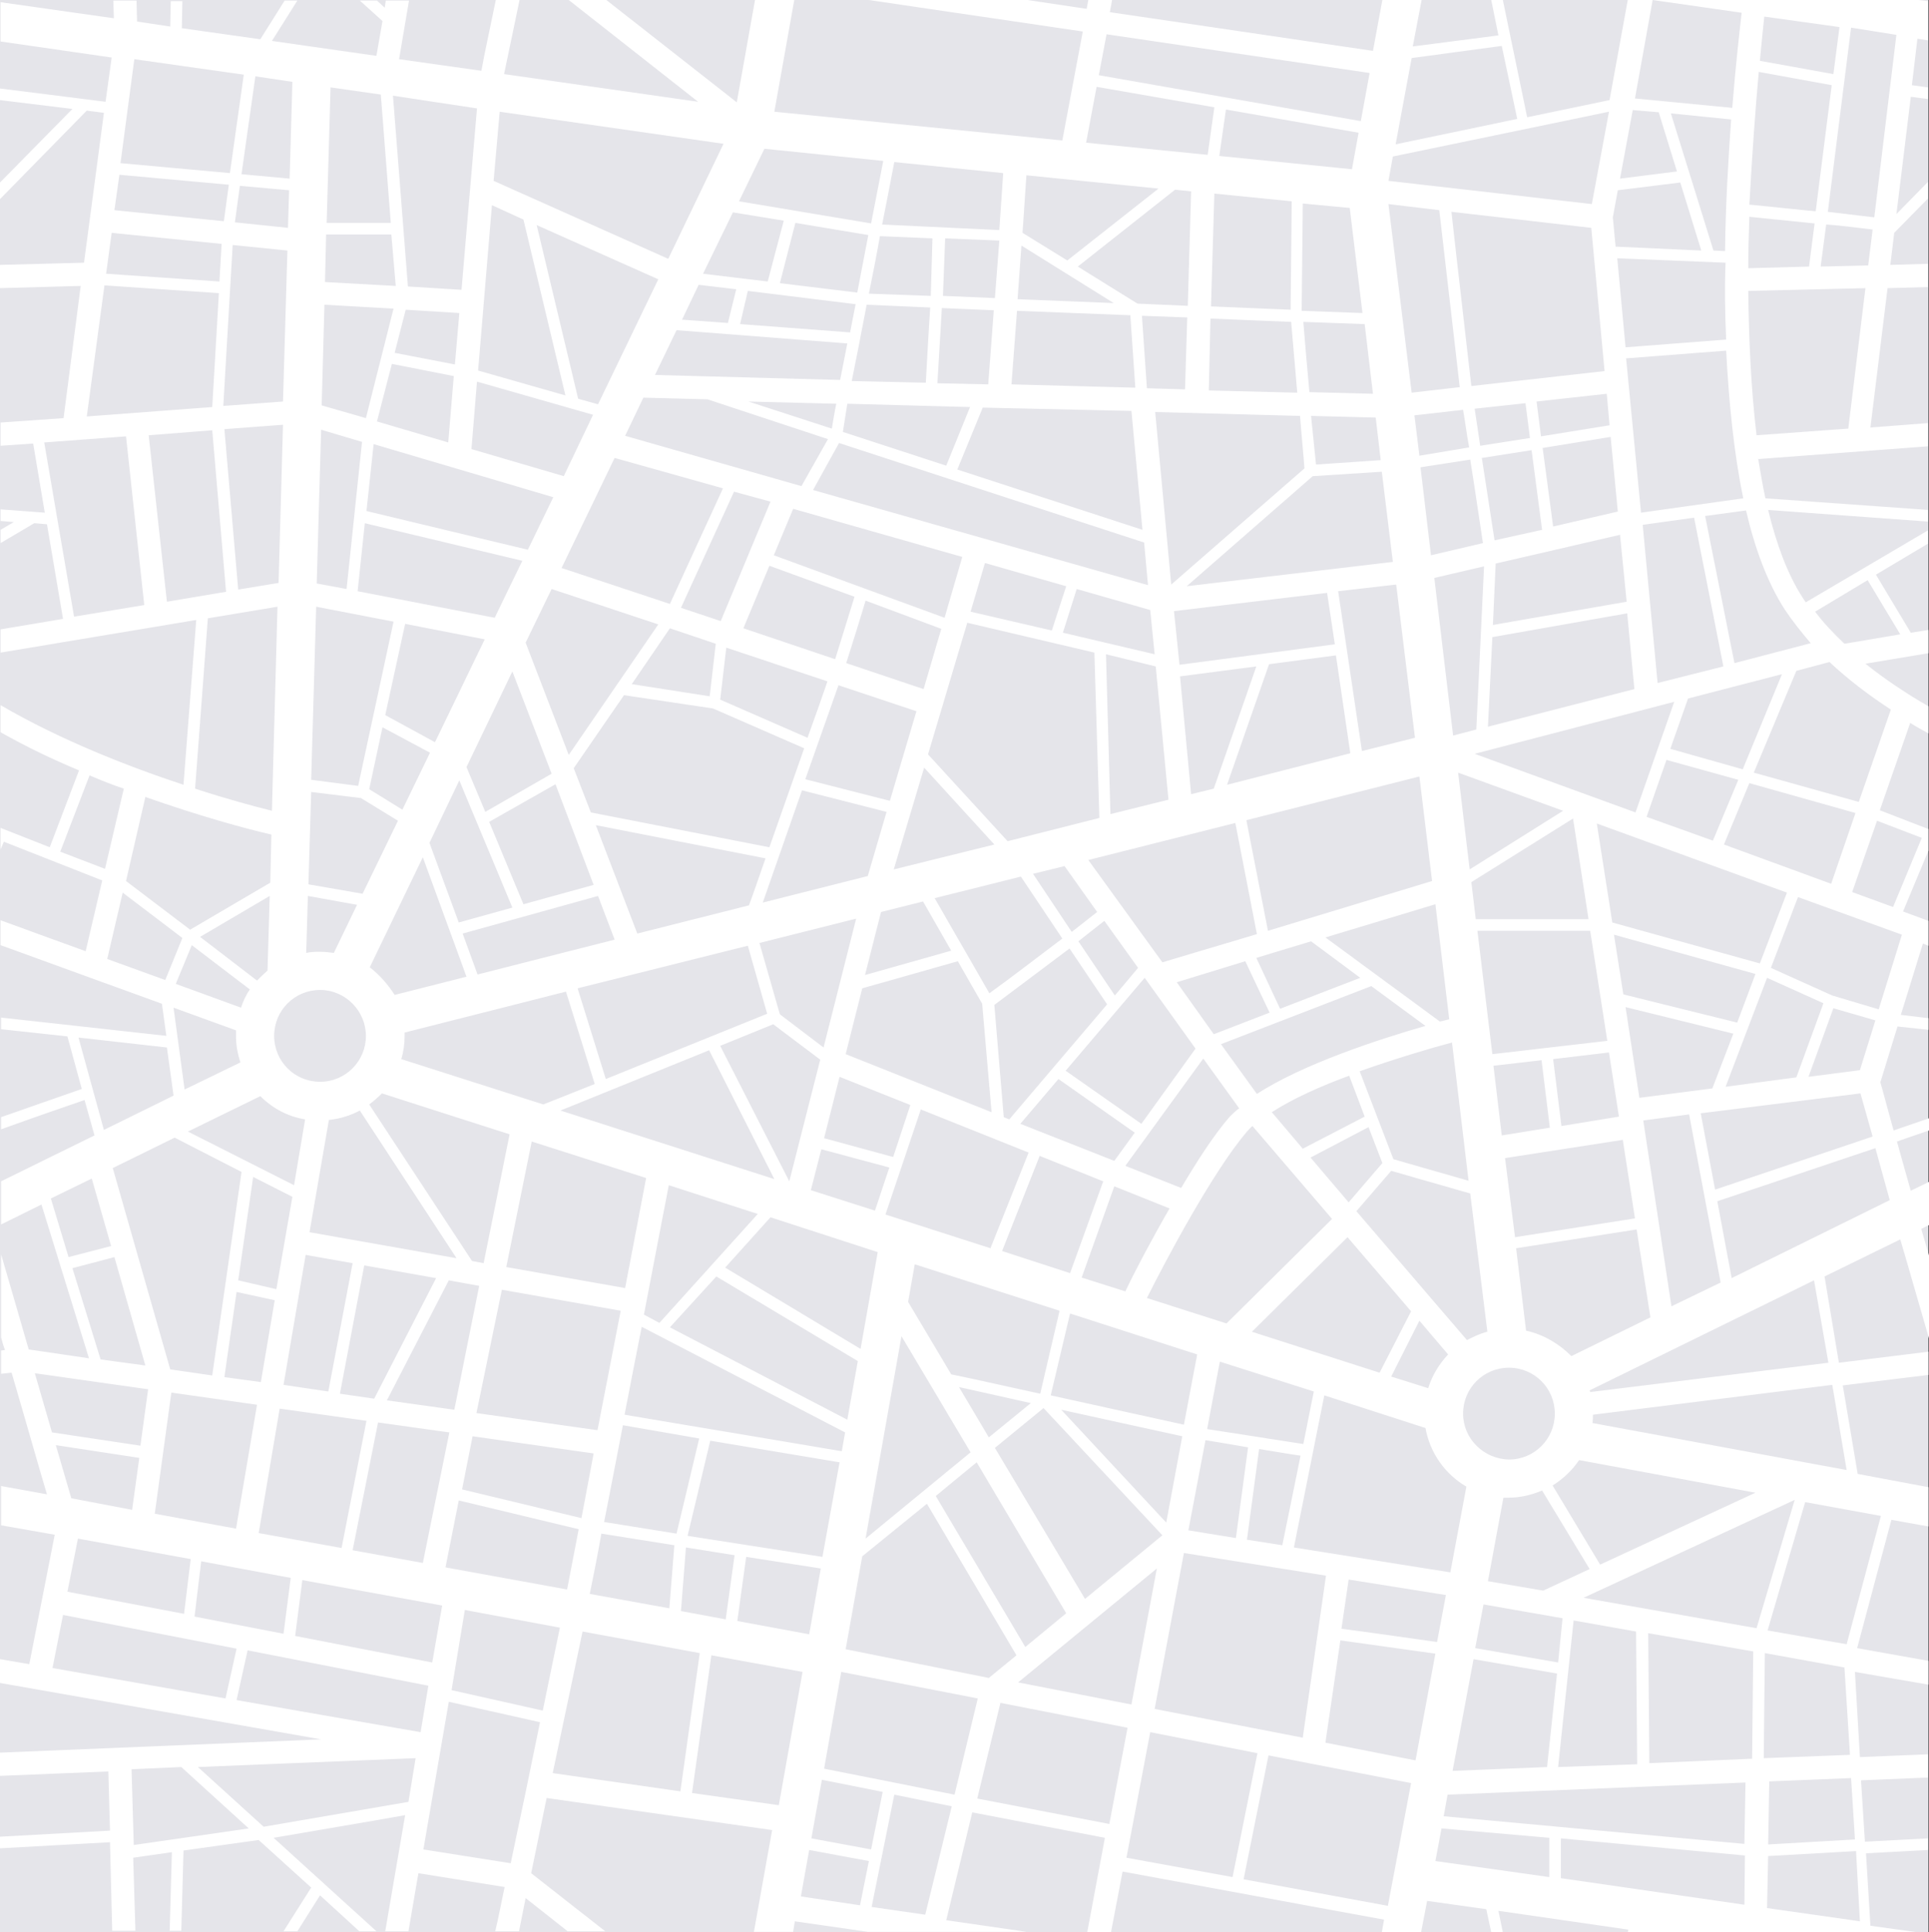 <?xml version="1.0" encoding="utf-8"?>
<!-- Generator: Adobe Illustrator 16.0.4, SVG Export Plug-In . SVG Version: 6.00 Build 0)  -->
<!DOCTYPE svg PUBLIC "-//W3C//DTD SVG 1.1//EN" "http://www.w3.org/Graphics/SVG/1.1/DTD/svg11.dtd">
<svg version="1.1" id="Layer_1" xmlns="http://www.w3.org/2000/svg" xmlns:xlink="http://www.w3.org/1999/xlink" x="0px" y="0px"
	 width="218px" height="218.392px" viewBox="0 0 218 218.392" enable-background="new 0 0 218 218.392" xml:space="preserve">
<rect x="0" y="0" width="218" height="218.392" fill="#333333" stroke="none"/>
<rect fill="#E5E5EA" width="217.938" height="218.392"/>
<path fill-rule="evenodd" clip-rule="evenodd" fill="#FFFFFF" d="M8.059,169.326l-1.75-6l9.433,1.438l-0.812,5.875L8.059,169.326z
	 M3.936,155.2l12.805,1.812l-0.874,6.375l-9.994-1.5L3.936,155.2z M19.239,154.763l-6.496-22.752l6.996-3.438l7.558,3.875
	l-3.311,23.002L19.239,154.763z M11.368,153.638l-3.185-10.313l4.746-1.25l3.498,12.251L11.368,153.638z M5.747,135.448l4.622-2.25
	l2.186,7.626l-4.809,1.25L5.747,135.448z M21.238,127.886l8.183-4.001c1.374,1.375,3.123,2.312,5.06,2.625l-1.25,7.438
	L21.238,127.886z M8.87,117.26l9.994,1.125l0.75,5.438l-7.871,3.876L8.87,117.26z M19.614,113.884l7.058,2.563v0.625
	c0,1.062,0.188,2.062,0.5,3l-6.309,3.062L19.614,113.884z M19.864,111.196l1.811-4.375l6.56,5c-0.438,0.625-0.75,1.312-1,2.062
	L19.864,111.196z M12.118,108.384l1.749-7.501l6.746,5.126l-1.937,4.75L12.118,108.384z M16.428,90.069
	c6.185,2.188,11.493,3.626,14.242,4.251l-0.125,5.438l-9.057,5.313l-7.246-5.501L16.428,90.069z M6.809,96.258l3.311-8.626
	c1.312,0.562,2.561,1.062,3.873,1.5l-2.124,9.063L6.809,96.258z M23.487,69.881l7.87-1.312l-0.625,23.064
	c-1.998-0.501-5.06-1.313-8.683-2.501L23.487,69.881z M4.997,50.004l9.245-0.688l2.061,19.064L8.37,69.693L4.997,50.004z
	 M23.986,48.629l1.562,18.251l-6.684,1.126l-2.062-18.814L23.986,48.629z M31.982,48.004l-0.5,17.876l-4.561,0.75L25.36,48.504
	L31.982,48.004z M44.287,41.128l6.996,1.375l-0.625,7.501l-8.057-2.375L44.287,41.128z M36.354,45.816l0.312-11.376l7.809,0.438
	l-3.123,12.376L36.354,45.816z M11.806,32.253l12.931,0.875l-0.75,12.876l-14.18,1.062L11.806,32.253z M26.297,27.689l6.184,0.625
	l-0.498,17.064l-6.746,0.5L26.297,27.689z M11.993,30.939l0.625-4.625l12.43,1.25l-0.25,4.251L11.993,30.939z M26.547,25.127
	l0.562-4.125l5.56,0.5l-0.125,4.25L26.547,25.127z M12.93,23.752l0.562-4.001l12.368,1.126l-0.562,4.125L12.93,23.752z
	 M28.857,8.625l4.187,0.626L32.73,20.189l-5.434-0.501L28.857,8.625z M13.617,18.438l1.562-11.75l12.368,1.75l-1.562,11.125
	L13.617,18.438z M43.038,10.688l1.124,14.501h-7.246l0.438-15.313L43.038,10.688z M44.725,32.315l-7.996-0.438l0.125-5.376h7.371
	L44.725,32.315z M53.907,12.251l-1.749,20.502L46.1,32.378l-1.688-21.564L53.907,12.251z M81.766,16.251L75.52,29.252l-19.738-8.812
	l0.687-7.813L81.766,16.251z M123.929,9.813l13.306,2.312l-0.75,5.375l-13.742-1.375L123.929,9.813z M125.053,3.875l29.733,4.375
	l-0.999,5.438L124.179,8.5L125.053,3.875z M169.715,5.188l1.749,8.25l-13.742,2.875l1.812-9.75L169.715,5.188z M181.833,12.626
	l-1.937,10.438l-22.986-2.625l0.5-2.751L181.833,12.626z M187.455,12.688l2.061,6.688l-6.433,0.813l1.437-7.751L187.455,12.688z
	 M184.77,11.126L186.768,0l10.058,1.438c-0.25,2.25-0.688,6.001-1.062,10.751L184.77,11.126z M207.881,3.062l-0.687,5.312
	l-8.309-1.5c0.188-2.062,0.375-3.812,0.5-5L207.881,3.062z M214.314,3.938l-2.498,20.627l-5.247-0.625l2.624-20.814L214.314,3.938z
	 M204.445,30.127l-6.871,0.188c0-2,0.062-3.938,0.125-5.812l7.371,0.75L204.445,30.127z M211.629,25.939l-0.5,4.062l-5.372,0.125
	l0.625-4.75C207.568,25.439,210.066,25.752,211.629,25.939z M195.076,38.378l-11.369,0.875l-0.938-10.063l12.243,0.5
	C194.888,32.565,194.951,35.503,195.076,38.378z M208.88,48.441l-10.369,0.75c-0.624-5.188-0.874-10.813-0.937-16.313l13.242-0.312
	L208.88,48.441z M197.012,56.317l-11.556,1.625l-1.687-17.439l11.307-0.875C195.388,45.504,195.95,51.254,197.012,56.317z
	 M201.697,68.881c0.874,1.312,1.874,2.562,2.936,3.812l-8.62,2.25l-3.311-16.626l4.622-0.625
	C198.324,62.005,199.76,65.88,201.697,68.881z M211.066,65.567l3.686,6.126l-6.309,1.062c-1.249-1.188-2.374-2.375-3.312-3.625
	L211.066,65.567z M213.689,80.194l-3.623,10.438l-11.867-3.312l4.81-11.501l3.747-1C208.818,76.756,211.191,78.568,213.689,80.194z
	 M209.691,91.883l-2.747,8l-12.118-4.438l2.873-6.938L209.691,91.883z M217.188,94.695l-3.248,7.813l-4.623-1.688l2.812-8.062
	L217.188,94.695z M214.939,105.634l-2.623,8.438l-5.247-1.562l-6.935-3.125l3.062-8.001L214.939,105.634z M211.941,115.321
	l-1.75,5.626l-5.809,0.75l2.812-7.751L211.941,115.321z M195.013,122.822l4.686-12.313l6.371,2.875l-3.061,8.376L195.013,122.822z
	 M185.27,124.072l-1.562-10.251l12.181,3.001l-2.374,6.188L185.27,124.072z M211.629,128.448c-3.686,1.25-14.867,5-17.803,6
	l-1.624-8.626l18.052-2.25L211.629,128.448z M213.564,135.636l-17.864,8.813l-1.624-8.688l17.865-6L213.564,135.636z
	 M206.632,154.013l-26.923,3.312c0-0.062-0.062-0.125-0.062-0.188l25.36-12.438L206.632,154.013z M208.693,166.138l-28.734-5.313
	c0.062-0.312,0.062-0.625,0.062-0.938l27.048-3.375L208.693,166.138z M198.386,168.701l-17.552,8.127l-5.372-8.939
	c1.187-0.75,2.187-1.688,2.998-2.875L198.386,168.701z M198.511,184.015l-19.551-3.438l23.861-11.064L198.511,184.015z
	 M212.566,171.326l-3.873,14.502l-8.934-1.562l4.248-14.502L212.566,171.326z M198.136,186.64l-0.125,12.126l-11.618,0.5
	l-0.125-14.689L198.136,186.64z M208.443,188.453l0.625,9.875l-9.745,0.377l0.125-11.876L208.443,188.453z M176.087,199.704
	l1.749-16.564l7.059,1.25l0.125,15.001L176.087,199.704z M164.156,200.142l2.374-12.626c2.81,0.5,7.745,1.312,9.432,1.625
	l-1.125,10.564L164.156,200.142z M159.471,201.517l-2.623,13.875l-16.304-3l2.812-14.002L159.471,201.517z M209.63,207.892
	l-9.807,0.562l0.125-7.125l9.245-0.375L209.63,207.892z M163.156,205.267l0.438-2.438l33.668-1.375l-0.125,6.938L163.156,205.267z
	 M175.087,207.704v4.438l-12.868-1.812l0.688-3.688L175.087,207.704z M197.199,209.704l-0.062,5.562l-20.738-3v-4.5L197.199,209.704
	z M210.191,217.142l-10.493-1.5l0.125-5.875l9.932-0.562L210.191,217.142z M127.302,209.954l2.687-14.189l12.117,2.375
	l-2.811,14.002L127.302,209.954z M110.438,203.267l2.623-10.814l14.366,2.812l-2.061,10.876L110.438,203.267z M104.564,216.392
	l-6.059-0.875l2.561-12.688l6.496,1.312L104.564,216.392z M90.511,214.329l0.938-5.25l6.746,1.25l-1,5L90.511,214.329z
	 M91.697,207.767l1.187-6.625l6.871,1.375l-1.311,6.5L91.697,207.767z M78.205,202.642l2.186-15.564l10.308,1.875l-2.687,15.064
	L78.205,202.642z M57.717,210.579l-9.869-1.562l2.873-16.689l10.308,2.312C60.028,199.579,58.841,205.267,57.717,210.579z
	 M29.795,206.454l-7.433-6.75l24.61-1l-0.812,4.938L29.795,206.454z M15.116,208.517l-0.25-8.562l5.622-0.25l7.621,6.938
	C25.173,207.079,18.115,208.079,15.116,208.517z M26.735,192.14l1.249-5.625l20.426,4l-0.875,5.25L26.735,192.14z M5.934,188.515
	l1.188-6l19.614,3.812l-1.25,5.625L5.934,188.515z M7.621,179.89l1.186-6.002l12.743,2.314l-0.749,6.188L7.621,179.89z
	 M29.232,173.263l2.375-14.063l9.807,1.375l-2.811,14.375L29.232,173.263z M41.164,143.012l8.12,1.438l-6.996,13.626l-3.873-0.562
	L41.164,143.012z M31.232,145.699l-4.311-1l1.688-11.688l4.435,2.25L31.232,145.699z M51.595,142.199l-16.614-2.938l2.186-12.688
	c1.249-0.125,2.436-0.5,3.498-1.062L51.595,142.199z M57.592,128.198l-2.936,14.563l-1.312-0.25l-11.617-17.689
	c0.5-0.375,1-0.812,1.437-1.25L57.592,128.198z M45.35,119.697c0.25-0.812,0.375-1.688,0.375-2.625v-0.375l18.238-4.626
	l3.248,10.438l-5.809,2.312L45.35,119.697z M41.352,117.072c0,2.875-2.312,5.188-5.185,5.188c-2.874,0-5.185-2.312-5.185-5.188
	c0-2.876,2.311-5.188,5.185-5.188C39.04,111.884,41.352,114.259,41.352,117.072z M40.789,90.194l4.186,2.563l-3.998,8.25
	l-6.121-1.062l0.312-10.438L40.789,90.194z M43.225,82.194l5.372,2.875l-3.122,6.438l-3.748-2.313L43.225,82.194z M44.475,70.256
	l-3.998,18.563l-5.31-0.688l0.563-19.563L44.475,70.256z M41.227,59.13l17.803,4.25l-3.124,6.438l-15.491-3.001L41.227,59.13z
	 M39.165,66.567l-3.373-0.625l0.5-17.376l4.622,1.375L39.165,66.567z M62.527,56.192l-2.874,5.938l-18.239-4.375l0.812-7.563
	L62.527,56.192z M67.023,46.879l-3.311,6.938l-10.431-3.062l0.625-7.626L67.023,46.879z M74.395,31.565l-6.809,14.126l-2.248-0.625
	l-4.685-19.627L74.395,31.565z M88.574,24.939l-1.812,6.876l-7.309-0.876l3.374-6.938L88.574,24.939z M99.818,18.188l-1.374,7.063
	l-14.93-2.5l2.873-5.938L99.818,18.188z M137.796,17.626l0.75-5.25l14.991,2.625l-0.75,4.125L137.796,17.626z M112.936,26.002
	l-13.242-0.625c0.562-2.875,1.062-5.375,1.373-7.063l12.306,1.25L112.936,26.002z M120.618,29.439l-5.06-3.125l0.438-6.501
	l14.929,1.501L120.618,29.439z M134.236,34.565l-5.686-0.25l-6.746-4.188l10.994-8.688l1.812,0.188L134.236,34.565z M145.854,35.003
	l-8.994-0.375l0.375-12.751l8.744,0.875L145.854,35.003z M152.538,23.502l1.437,11.876l-6.871-0.25l0.125-12.126L152.538,23.502z
	 M136.797,36.003l9.119,0.375l0.688,8.001l-9.994-0.25L136.797,36.003z M129.051,35.69l5.122,0.188l-0.25,8.126l-4.31-0.125
	L129.051,35.69z M114.934,35.128l12.806,0.5l0.562,8.188l-13.992-0.375L114.934,35.128z M106.439,34.815l5.871,0.25l-0.625,8.376
	l-5.746-0.126L106.439,34.815z M97.944,34.44l7.183,0.312c-0.125,1.688-0.375,6.25-0.499,8.5l-8.371-0.188
	C96.632,41.253,97.257,38.065,97.944,34.44z M95.758,38.815l-0.812,4.125L74.02,42.378l2.437-5.062L95.758,38.815z M84.514,32.878
	l12.182,1.5l-0.625,3.188L83.64,36.628L84.514,32.878z M83.202,32.69l-0.938,3.812l-5.184-0.375l1.874-3.938L83.202,32.69z
	 M96.882,33.065l-8.745-1.062l1.749-6.813l8.245,1.375L96.882,33.065z M105.189,33.44l-6.995-0.25
	c0.437-2.125,0.874-4.376,1.249-6.501l5.934,0.25L105.189,33.44z M115.434,27.752l10.432,6.501l-10.868-0.438L115.434,27.752z
	 M112.436,33.69l-5.871-0.25c0.062-1.5,0.187-5.001,0.25-6.501l6.121,0.25L112.436,33.69z M155.161,44.504l-7.183-0.188
	c-0.188-2.063-0.563-6.251-0.688-7.938l6.934,0.25L155.161,44.504z M173.65,45.379l7.933-0.875l0.313,3.562l-7.746,1.25
	L173.65,45.379z M172.9,49.504l-5.621,0.875l-0.625-4.188l5.746-0.625L172.9,49.504z M175.523,59.505l-1.186-8.876l7.684-1.25
	l0.812,8.438L175.523,59.505z M187.33,77.193l-1.686-17.876l5.809-0.812l3.31,16.813L187.33,77.193z M188.768,84.632l1.998-5.688
	l10.619-2.75l-4.435,10.751L188.768,84.632z M186.081,92.32l2.249-6.438l8.12,2.25l-2.873,6.876L186.081,92.32z M182.208,104.259
	l-1.749-11.188l21.488,7.812l-3.062,8.001L182.208,104.259z M182.395,105.634l15.991,4.438l-2.061,5.5l-12.868-3.188
	L182.395,105.634z M168.653,119.135l-1.687-13.938h12.742l1.938,12.438L168.653,119.135z M182.958,126.197l-6.497,1.063
	l-0.938-7.563l6.31-0.75L182.958,126.197z M185.706,126.635l5.185-0.688l3.561,19.002l-5.559,2.688L185.706,126.635z
	 M172.464,150.387l-1.125-9.312l13.617-2.126l1.562,9.938l-8.932,4.376C176.211,151.888,174.462,150.825,172.464,150.387z
	 M161.407,156.888l-4.186-1.312l3.187-6.313l3.248,3.813C162.657,154.138,161.845,155.45,161.407,156.888z M165.343,159.763
	c0-2.875,2.312-5.188,5.185-5.188s5.185,2.312,5.185,5.188s-2.312,5.188-5.185,5.188
	C167.654,164.888,165.343,162.575,165.343,159.763z M163.906,177.703l-17.678-2.814l3.436-17.188l11.431,3.688
	c0.5,2.813,2.249,5.25,4.622,6.625L163.906,177.703z M168.154,178.703l1.749-9.439h0.562c1.374,0,2.623-0.312,3.811-0.812
	l5.371,8.877l-5.246,2.438L168.154,178.703z M162.407,185.578c-2.998-0.438-8.37-1.188-10.806-1.5l0.812-5.562l10.993,1.75
	L162.407,185.578z M166.717,186.265l0.938-4.938l8.932,1.562l-0.499,5L166.717,186.265z M151.477,185.39l10.742,1.5l-2.248,12.064
	l-10.182-2.002L151.477,185.39z M133.798,175.515l16.054,2.562l-2.623,18.312l-16.74-3.25L133.798,175.515z M115.059,190.14
	l15.68-12.875l-2.874,15.375L115.059,190.14z M110.499,191.953l-2.623,10.876c-3.062-0.625-10.932-2.188-14.742-2.938l1.937-10.939
	L110.499,191.953z M95.57,186.39l1.874-10.5l7.308-5.939l10.12,17.127l-3.124,2.562L95.57,186.39z M65.837,184.39l13.243,2.438
	l-2.188,15.626l-14.429-2.062L65.837,184.39z M52.532,181.953l10.743,2c-0.437,2.062-1.123,5.438-1.936,9.375l-10.307-2.312
	L52.532,181.953z M34.168,178.578l15.803,2.875l-1.124,6.438l-15.491-3L34.168,178.578z M32.855,178.328l-0.812,6.312l-10.057-1.938
	l0.75-6.25L32.855,178.328z M50.783,161.888l-2.998,14.752l-7.934-1.438l2.875-14.44L50.783,161.888z M56.717,145.762l13.43,2.375
	l-2.623,13.501l-13.68-1.938L56.717,145.762z M54.156,145.324l-2.811,14.001l-7.621-1.062l6.996-13.563L54.156,145.324z
	 M73.021,133.136l-2.375,12.438l-13.43-2.375l2.874-14.188L73.021,133.136z M80.143,118.697l7.369,14.563l-24.173-7.751
	L80.143,118.697z M84.514,106.884l2.187,7.688l-18.239,7.376l-3.186-10.251L84.514,106.884z M67.586,101.258l1.874,4.938
	l-15.491,3.938l-1.686-4.625L67.586,101.258z M57.904,102.571l-6.06,1.688l-3.31-9.001l3.373-7.063L57.904,102.571z M57.904,75.881
	l4.435,11.563l-7.495,4.313l-2.124-5.063L57.904,75.881z M54.781,72.256l-5.622,11.626l-5.621-3.062l2.248-10.313L54.781,72.256z
	 M74.395,70.568L64.275,85.319l-4.872-12.688l2.936-6.063L74.395,70.568z M81.703,55.192l-5.996,13.063l-12.243-4.063l5.996-12.438
	L81.703,55.192z M93.571,49.629l-2.998,5.313l-19.927-5.688l2.062-4.312l7.246,0.188L93.571,49.629z M94.009,48.441l-9.432-3.062
	l9.931,0.25C94.321,46.504,94.134,47.691,94.009,48.441z M106.939,52.629l-11.682-3.812l0.5-3.188l13.867,0.375L106.939,52.629z
	 M127.864,46.441l1.249,13.438l-20.926-6.813l2.873-7L127.864,46.441z M160.408,51.504l-0.562-4.562l5.497-0.625
	c0.188,1,0.374,2.562,0.688,4.25L160.408,51.504z M168.903,61.067l-1.438-9.313l5.622-0.875l1.188,9.001L168.903,61.067z
	 M168.716,70.631l0.312-6.938l14.055-3.25l0.749,7.563L168.716,70.631z M168.154,82.132l0.499-10.126l15.241-2.688l0.812,8.562
	L168.154,82.132z M166.654,85.194l22.55-5.875l-4.372,12.501L166.654,85.194z M166.092,98.258l-1.311-10.938l11.867,4.313
	L166.092,98.258z M166.779,103.884l-0.499-4.188l11.493-7.188l1.748,11.376H166.779z M149.789,105.946l12.43-3.751l1.562,13.001
	c-0.312,0.062-0.688,0.188-1.062,0.25L149.789,105.946z M142.044,123.635l-4.062-5.625l16.992-6.563l6.12,4.5
	C155.848,117.447,147.229,120.26,142.044,123.635z M170.09,130.886l13.305-2.062l1.375,8.875l-13.556,2.126L170.09,130.886z
	 M153.287,136.886l3.935-4.562l8.934,2.562l1.936,15.627c-0.812,0.188-1.561,0.562-2.311,0.938L153.287,136.886z M141.48,150.513
	l10.808-10.688l7.183,8.375l-3.56,6.938L141.48,150.513z M136.422,161.513l1.436-7.625l10.619,3.375l-1.186,5.938L136.422,161.513z
	 M139.67,173.826l-5.372-0.875l1.937-10.188c1.187,0.188,2.998,0.5,4.81,0.812L139.67,173.826z M140.919,174.013l1.374-10.25
	c1.938,0.313,3.748,0.625,4.686,0.75l-2.062,10.125L140.919,174.013z M112.436,163.638l5.496-4.5l13.431,14.375l-8.745,7.189
	L112.436,163.638z M110.374,165.263l10.119,17.064l-4.622,3.812l-10.119-17.064L110.374,165.263z M101.879,151.013l7.809,13.125
	l-11.868,9.75L101.879,151.013z M77.705,173.576l2.561-10.75l14.617,2.438l-1.936,10.689L77.705,173.576z M84.327,175.953
	l8.432,1.312l-1.311,7.438l-8.121-1.5L84.327,175.953z M77.518,174.888l5.497,0.877l-1,7.25l-5.059-0.938L77.518,174.888z
	 M67.961,173.326l8.245,1.312l-0.562,7.127l-8.996-1.625C66.962,178.578,67.461,176.203,67.961,173.326z M65.4,172.826l-1.312,6.814
	l-13.742-2.5l1.499-7.564L65.4,172.826z M67.087,164.263l-1.375,7.312l-13.492-3.25l1.188-6L67.087,164.263z M79.018,162.575
	l-2.562,10.75l-8.183-1.312c0.625-3.25,1.375-7,2.123-10.938L79.018,162.575z M95.508,161.888l-0.375,2.126l-24.548-4.126
	c0.624-3.312,1.312-6.75,1.937-9.938L95.508,161.888z M80.954,144.262l15.99,9.563l-1.187,6.625l-20.051-10.438L80.954,144.262z
	 M85.638,137.198L74.52,149.512l-1.748-0.938c1.187-6.25,2.248-11.688,2.811-14.626L85.638,137.198z M92.822,129.886l7.683,2.062
	l-1.624,4.875l-7.246-2.312L92.822,129.886z M92.697,119.76l-3.498,13.751l-7.809-15.313l5.996-2.438L92.697,119.76z
	 M96.757,103.821l-3.685,14.563l-4.936-3.751l-2.311-8.062L96.757,103.821z M67.336,93.258l19.177,3.75
	c-0.75,2.125-1.374,4-1.874,5.312l-12.617,3.188L67.336,93.258z M67.087,100.008l-7.933,2.188l-3.873-9.312l7.496-4.251
	L67.087,100.008z M80.579,80.069l10.306,4.5c-1.249,3.562-2.686,7.626-3.935,11.188L66.773,91.82l-1.936-5.001l5.684-8.251
	L80.579,80.069z M80.891,72.756l-0.687,5.938l-8.808-1.375l4.311-6.312L80.891,72.756z M86.95,63.942l9.62,3.5l-2.188,7.063
	l-10.369-3.5L86.95,63.942z M87.075,56.692l-5.622,13.501l-4.497-1.5l5.996-13.126L87.075,56.692z M129.738,66.13L91.885,55.38
	l2.937-5.313l34.479,11.251L129.738,66.13z M147.415,52.941l-15.053,13.126l-1.812-19.501l16.366,0.438
	C147.041,48.691,147.354,51.879,147.415,52.941z M156.036,52.004l-7.31,0.5l-0.562-5.5l7.308,0.188L156.036,52.004z M160.533,52.816
	l5.622-0.875c0.562,3.501,1.124,7.438,1.436,9.438l-5.871,1.375L160.533,52.816z M134.111,66.255l14.24-12.438l7.809-0.5
	l1.25,10.188L134.111,66.255z M162.095,65.317l5.621-1.312l-0.874,18.439l-2.624,0.688L162.095,65.317z M151.227,66.817l6.559-0.75
	l2.123,17.314l-5.996,1.5L151.227,66.817z M138.67,88.694l4.748-13.626l7.559-1l1.623,11.063L138.67,88.694z M140.857,92.695
	l19.551-4.938l1.437,11.813l-18.552,5.626L140.857,92.695z M131.362,108.759l-8.37-11.563l16.615-4.188l2.437,12.563
	L131.362,108.759z M141.98,108.259l6.185-1.875l5.56,4.125l-9.058,3.5L141.98,108.259z M132.986,111.009l7.746-2.375l2.748,5.812
	l-6.31,2.438L132.986,111.009z M128.989,127.01l-8.559-6l8.933-10.501l5.747,8.001L128.989,127.01z M138.982,126.197
	c-1.748,2.001-3.686,5.001-5.496,8.063l-6.31-2.5l8.809-12.126l4.06,5.625C139.607,125.572,139.295,125.885,138.982,126.197z
	 M147.229,129.823l-3.498-4.126c2.311-1.5,5.496-2.938,8.744-4.125l1.75,4.625L147.229,129.823z M148.104,130.823l6.558-3.438
	l1.562,4.062l-3.81,4.438L148.104,130.823z M129.613,146.699c2.186-4.375,7.433-14.251,11.306-18.813
	c0.188-0.188,0.375-0.438,0.625-0.625l8.995,10.5l-11.932,11.813L129.613,146.699z M116.496,158.575l-4.748,3.875l-3.373-5.688
	L116.496,158.575z M103.378,142.887l16.366,5.25l-2.186,9.376c-4.311-0.938-8.184-1.812-10.058-2.188l-4.872-8.188L103.378,142.887z
	 M99.193,141.512l-1.937,10.938l-15.304-9.188l5.122-5.688L99.193,141.512z M104.064,125.385l12.182,4.876l-4.311,10.813
	l-11.867-3.813L104.064,125.385z M102.879,124.885l-1.938,5.876l-7.808-2.125l1.749-6.938L102.879,124.885z M108.25,108.634
	l2.749,4.812l1.062,12.251l-16.49-6.562l1.874-7.438L108.25,108.634z M104.314,101.883l3.187,5.563l-9.745,2.75l1.812-7.125
	L104.314,101.883z M100.193,91.758l-2.124,7.25l-11.868,3l4.435-12.688L100.193,91.758z M94.758,77.443l8.809,2.938l-3,10.125
	l-9.557-2.438L94.758,77.443z M93.509,77.006c-0.437,1.312-1.249,3.626-2.249,6.376l-9.869-4.312l0.688-5.876L93.509,77.006z
	 M106.377,71.068l-1.999,6.812l-8.745-2.938c0.624-1.938,1.749-5.562,2.187-7.063L106.377,71.068z M106.751,69.818L87.45,62.755
	l2.186-5.25l19.114,5.438L106.751,69.818z M118.869,71.256l-9.182-2.125l1.623-5.501l9.183,2.625L118.869,71.256z M129.988,68.943
	l0.5,5l-10.369-2.438l1.561-4.938L129.988,68.943z M132.674,69.068l17.303-2.063l0.875,5.813l-17.553,2.312L132.674,69.068z
	 M104.877,85.257l4.436-14.876l14.366,3.375l0.562,18.689l-10.369,2.625L104.877,85.257z M101.005,98.258l3.435-11.501l7.934,8.688
	L101.005,98.258z M121.118,105.321l-4.372-6.563l3.56-0.875l3.686,5.188L121.118,105.321z M121.868,106.384
	c0.687-0.562,1.998-1.562,2.935-2.312l3.812,5.312l-2.624,3.125L121.868,106.384z M111.811,112.259l-6.184-10.751l9.744-2.438
	l4.685,7.001C118.495,107.259,113.561,111.009,111.811,112.259z M114.061,126.51l-0.625-0.25l-1.062-12.688l8.495-6.375l4.248,6.312
	L114.061,126.51z M115.309,127.01l4.311-5.062l8.62,6.063l-2.312,3.188L115.309,127.01z M125.928,134.073l6.246,2.5
	c-2.124,3.688-3.997,7.251-4.997,9.376l-4.935-1.562L125.928,134.073z M120.931,143.887l-7.683-2.5l4.247-10.751l7.184,2.875
	L120.931,143.887z M141.98,75.318l-4.81,13.813l-2.561,0.625l-1.249-13.313L141.98,75.318z M130.613,75.318l1.436,15.063
	l-6.558,1.626l-0.5-18.064L130.613,75.318z M133.611,162.325l-1.812,9.75l-11.868-12.75L133.611,162.325z M118.744,157.7
	l2.187-9.251l14.366,4.626l-1.499,7.938C131.175,160.45,124.741,159.013,118.744,157.7z M174.213,119.822l0.938,7.626l-5.436,0.875
	l-0.937-7.876L174.213,119.822z M165.967,133.448l-8.495-2.438l-3.81-9.938c4.06-1.438,8.058-2.625,10.431-3.25L165.967,133.448z
	 M164.968,43.754l-5.434,0.625l-2.624-21.314l5.747,0.688L164.968,43.754z M192.265,28.314l-9.682-0.438l-0.313-3.312l0.563-3.062
	l7.058-0.875L192.265,28.314z M181.334,41.94l-15.054,1.688c-0.438-3.876-1.812-15.564-2.249-19.689l15.803,1.812L181.334,41.94z
	 M198.761,8.125l8.245,1.501l-1.811,14.251c-1.562-0.125-5.436-0.562-7.496-0.75C198.011,17.438,198.386,12.188,198.761,8.125z
	 M195.638,13.501c-0.312,4.438-0.625,9.501-0.687,14.876l-1.312-0.062l-4.81-15.501L195.638,13.501z M51.408,41.19L44.6,39.878
	l1.25-4.875l6.059,0.375L51.408,41.19z M55.593,23.189l3.562,1.625L63.9,44.691l-9.868-2.813L55.593,23.189z M41.789,109.321
	l5.996-12.438l4.935,13.501l-8.12,2.062C43.85,111.259,42.913,110.196,41.789,109.321z M30.232,109.696
	c-0.438,0.375-0.812,0.75-1.187,1.125l-6.434-4.938l7.87-4.626L30.232,109.696z M34.605,107.696l0.188-6.438l5.559,1l-2.623,5.438
	c-0.5-0.062-1-0.125-1.562-0.125C35.667,107.571,35.167,107.571,34.605,107.696z M29.482,156.2l-4.122-0.562l1.375-9.626l4.31,0.938
	L29.482,156.2z M34.543,141.824l5.309,0.938l-2.748,14.501l-5.06-0.75L34.543,141.824z M17.49,171.076l1.874-13.688l9.682,1.375
	l-2.374,14L17.49,171.076z M6.184,173.451l-2.873,14.627L0,187.515v2.688l36.292,6.375L0,198.077v2.627l12.243-0.5l0.187,6.688
	L0,207.579v1.312l12.43-0.688l0.25,10h2.624l-0.25-8.25l4.372-0.625l-0.249,8.875h1.312l0.25-9.062l8.494-1.188l5.935,5.375
	l-3.123,4.938h1.562l2.562-4.062l4.435,4.062h1.937L30.92,207.704c3.248-0.562,11.432-1.938,14.866-2.562l-2.248,13.125h2.623
	l1.124-6.562l9.745,1.562c-0.375,1.75-0.688,3.438-1.062,5h2.687l0.749-3.75l4.747,3.75h4.248l-8.37-6.562l1.749-8.5l25.484,3.625
	l-2.061,11.5h4.435l0.188-1.188l8.246,1.188h17.927l-9.057-1.312l2.935-12.188c3.249,0.625,11.744,2.25,14.992,2.875l-1.999,10.688
	h2.686l1.312-6.875l29.545,5.438l-0.25,1.438h4.435l0.688-3.562l6.683,0.938l0.562,2.625h1.312l-0.5-2.438l14.68,2.125l-0.062,0.312
	h32.855l-5.434-0.75l-0.5-8.188l6.996-0.375v-1.312l-7.121,0.375l-0.438-6.938l7.559-0.312v-2.627l-7.684,0.314l-0.562-9.626
	l8.308,1.438v-2.688l-8.058-1.438l3.872-14.502l4.186,0.75v-4.438l-7.996-1.5l-1.686-10l9.682-1.188v-2.625l-10.119,1.25
	l-1.624-9.751l8.558-4.188c0.749,2.5,1.936,6.688,3.248,11.188v-9.376l-0.874-3.001l0.874-0.438v-4.875l-2.061,1
	c-0.438-1.5-1-3.562-1.562-5.562c0.875-0.312,2.186-0.75,3.623-1.25v-1.376l-3.998,1.376c-0.688-2.438-1.249-4.626-1.499-5.438
	l1.937-6.312l3.498,0.375v-1.313l-3.123-0.375l2.498-8.062l0.625,0.25v-2.812l-2.873-1.062l2.873-6.876v-2.438l-5.496-2.125
	l3.435-9.876c0.687,0.438,1.374,0.812,2.062,1.188v-3.062c-2.498-1.438-4.935-3.063-7.121-4.813l7.121-1.188v-2.625l-1.998,0.312
	l-3.937-6.563l5.872-3.5v-1.5l-13.805,8.126c-0.124-0.188-0.249-0.376-0.374-0.563c-1.688-2.625-2.937-6-3.873-9.875l18.052,1.312
	V57.63l-18.364-1.312c-0.312-1.438-0.562-2.938-0.812-4.438l19.176-1.438v-2.625l-6.496,0.5l1.936-15.751l4.561-0.125v-2.626
	l-4.247,0.125l0.437-3.625l3.811-3.875v-1.875l-3.561,3.625l1.625-13.251l1.936,0.25V9.876l-1.811-0.25l0.623-5.251l1.188,0.188
	V0.125L216.812,0h-32.855l-2.061,11.313l-9.308,1.938L169.84,0h-1.312l0.812,4l-9.682,1.25l1-5.25h-4.436l-1.062,5.75l-29.733-4.375
	L125.678,0h-2.686l-0.188,1l-6.684-1H98.194l24.173,3.562l-2.312,12.313l-32.544-3.25L89.761,0h-4.435l-2.062,11.563L68.523,0
	h-4.248l14.617,11.501L56.967,8.375L58.716,0H56.03c-0.688,3.375-1.312,6.188-1.624,8L45.1,6.688l1.123-6.626H43.6l-0.125,0.812
	l-0.873-0.812h-1.938l2.561,2.312l-0.687,3.938L30.732,4.625l2.873-4.562h-1.437l-2.748,4.375l-8.87-1.25l0.062-3.062h-1.312
	L19.239,3l-3.748-0.562l-0.062-2.375h-2.624l0.063,2L0.062,0.25v4.438L12.618,6.5l-0.688,5.001L0,10.001v1.312l8.184,1L0,20.627
	v1.875l9.807-10.001l1.937,0.25L9.495,29.689L0,29.939v2.626l9.12-0.25L7.184,47.254l-7.121,0.5v2.625l3.686-0.25l1.312,7.813
	l-4.998-0.375v1.312l1.5,0.125l-1.5,0.875v1.5l3.811-2.25l1.436,0.125l1.812,10.688l-7.059,1.188v2.625l22.112-3.688l-1.437,18.626
	c-6.246-2.062-13.93-5.062-20.676-9v3.062c2.873,1.625,5.871,3.062,8.869,4.312l-3.31,8.688l-5.56-2.188v2.438l0.375-0.875
	l11.118,4.375l-1.874,8.001l-9.619-3.5v2.812l18.239,6.625l0.5,3.626l-18.677-2.063v1.313l7.496,0.812l1.624,5.938l-9.12,3.188
	v1.376c3.436-1.251,7.809-2.751,9.432-3.313l1.124,4.001l-10.556,5.188v4.875l4.561-2.25l5.371,17.377l-6.809-1l-3.123-10.751v9.376
	c0.125,0.5,0.25,0.938,0.438,1.438l-0.438,0.062v2.625l1.188-0.125c1.561,5.312,3.06,10.625,3.996,13.75l-5.184-0.938v4.438
	L6.184,173.451z"/>
</svg>
